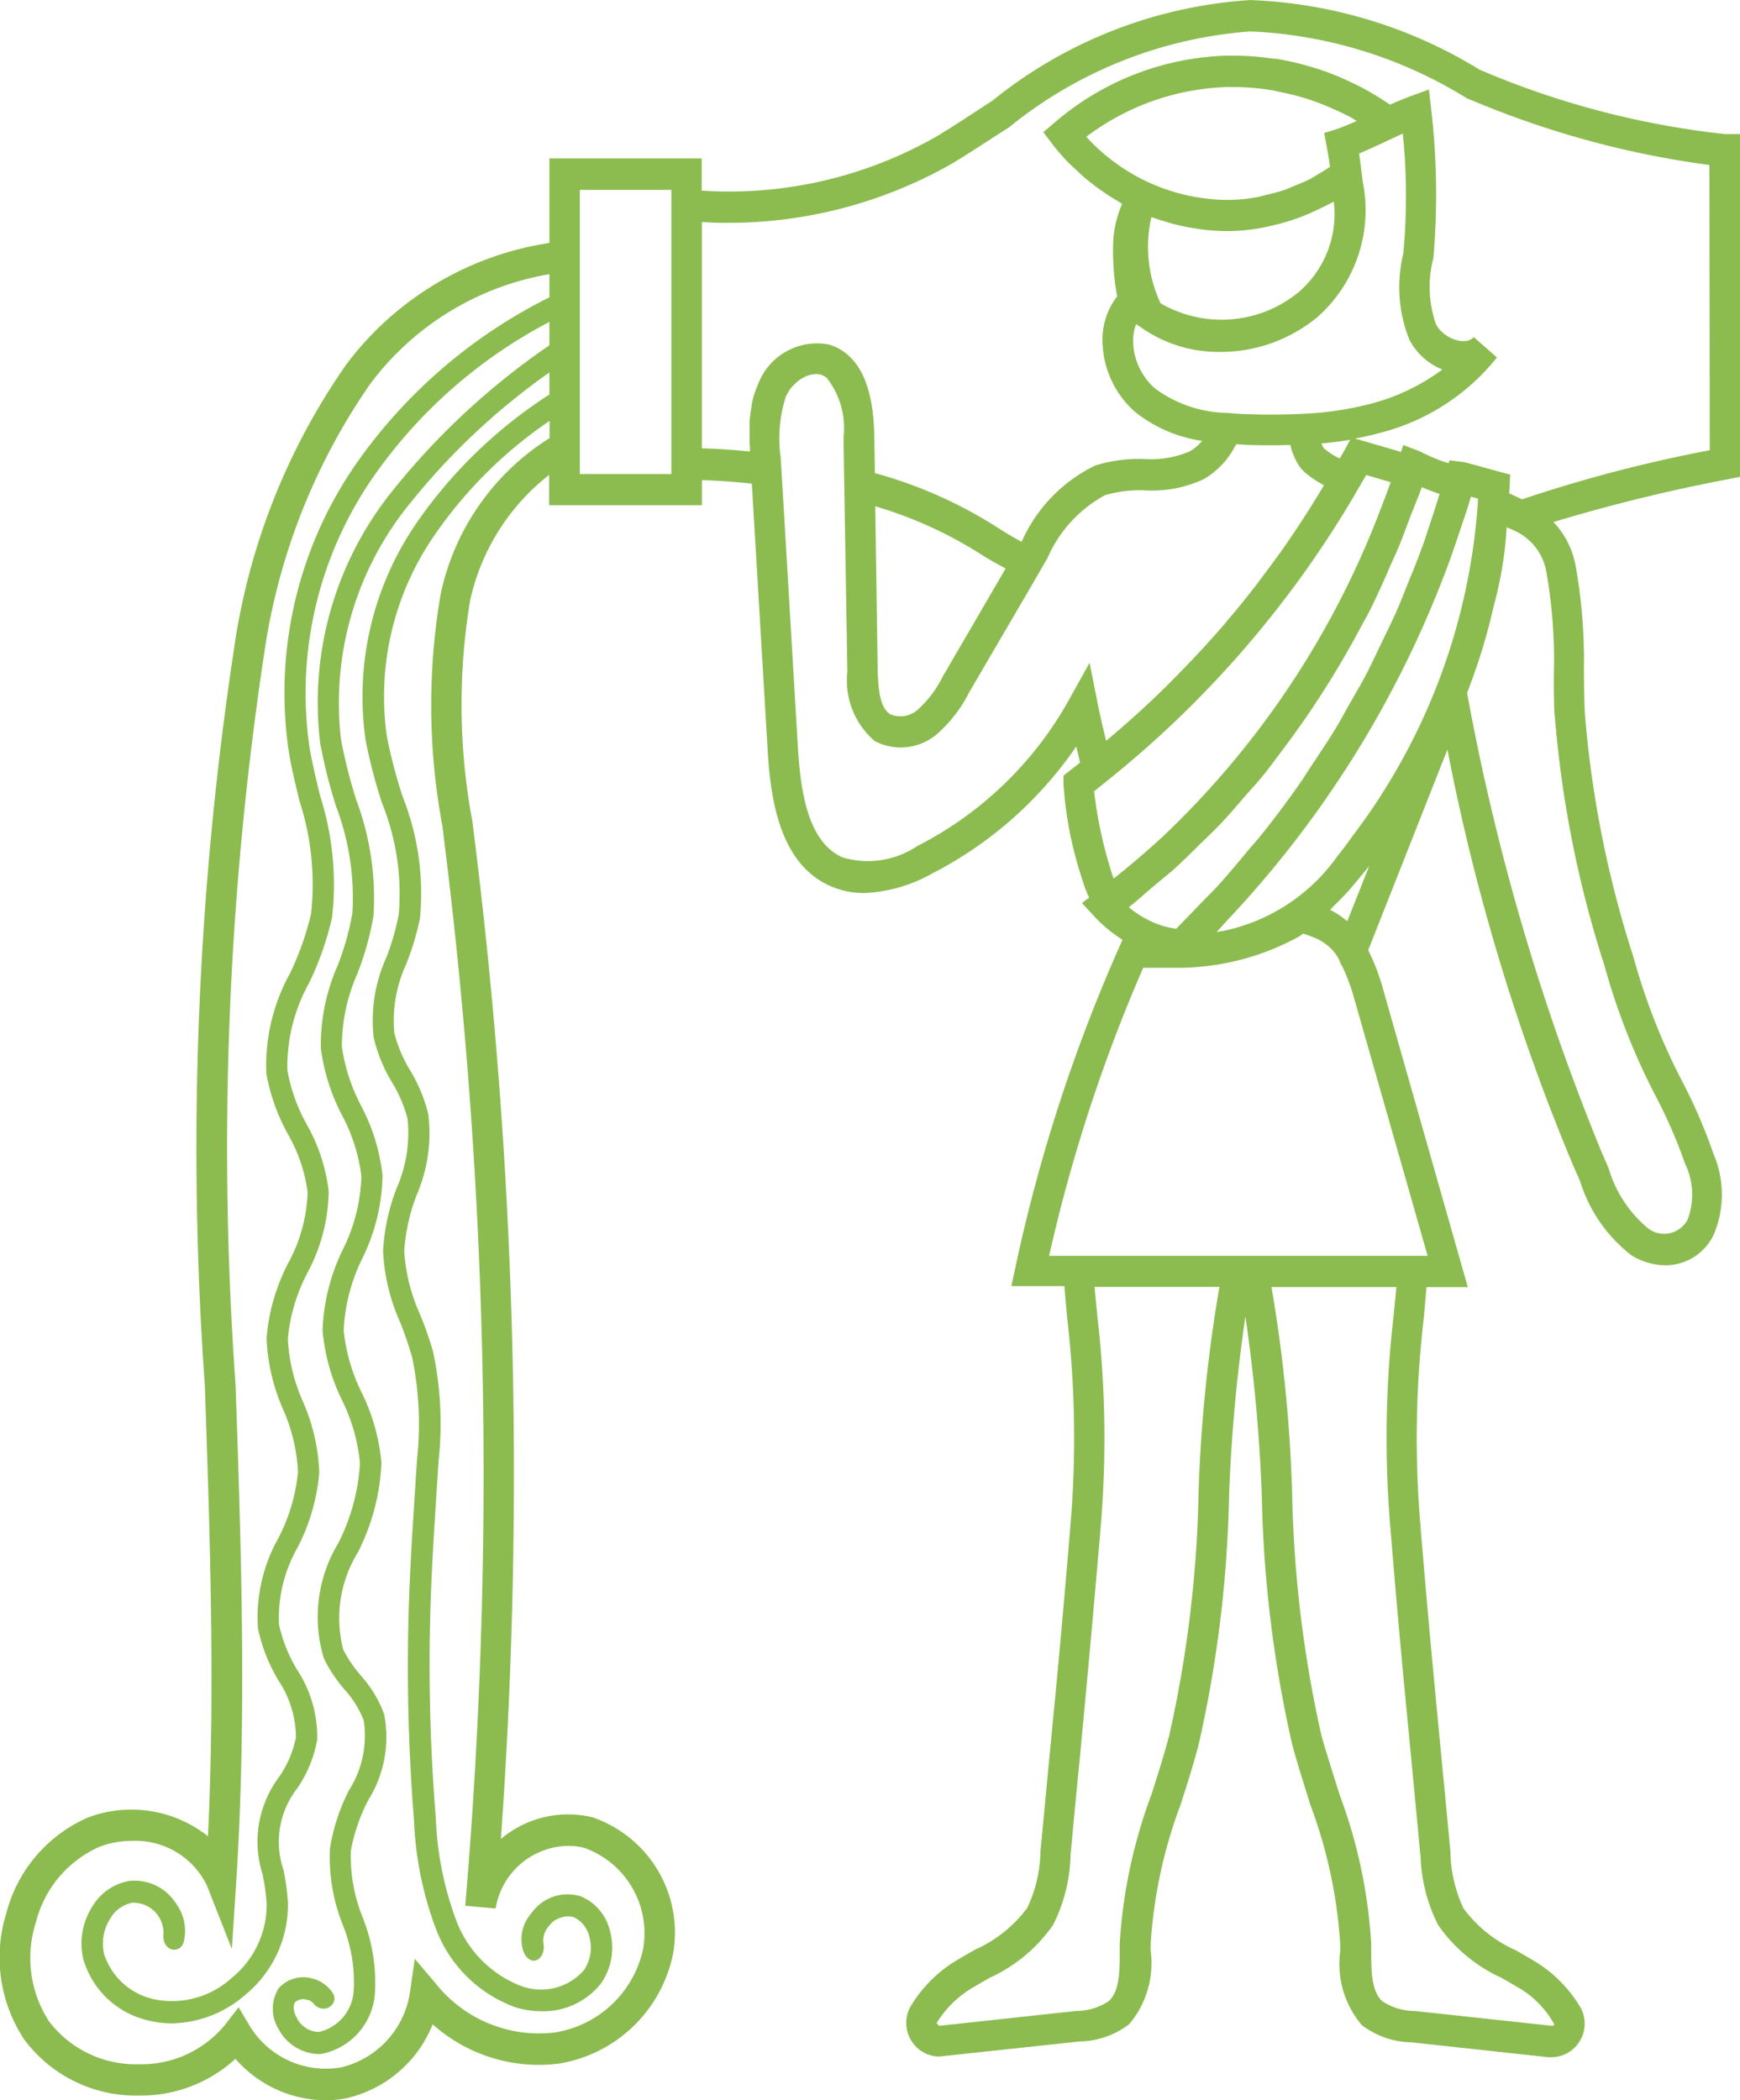<svg xmlns="http://www.w3.org/2000/svg" width="28.999" height="35.001" viewBox="0 0 28.999 35.001">
  <path id="h11" d="M24.66,1.16A7.849,7.849,0,0,0,20.84,0a7.6,7.6,0,0,0-4.3,1.677c-.308.2-.614.405-.925.593a6.97,6.97,0,0,1-3.919.906V2.639H9.157V4.048A5.2,5.2,0,0,0,5.773,6.072,10.977,10.977,0,0,0,3.9,10.817a55.67,55.67,0,0,0-.485,12.275c.084,2.468.172,5.011.052,7.508a2.055,2.055,0,0,0-2-.313,2.393,2.393,0,0,0-1.362,1.6,2.476,2.476,0,0,0,.3,2.1,2.317,2.317,0,0,0,1.906.934,2.33,2.33,0,0,0,1.614-.612A2.009,2.009,0,0,0,5.424,35a1.754,1.754,0,0,0,.37-.039,2.04,2.04,0,0,0,1.418-1.227,2.656,2.656,0,0,0,2.107.654,2.322,2.322,0,0,0,1.9-1.832,2.03,2.03,0,0,0-1.347-2.273,1.736,1.736,0,0,0-1.523.362A85.568,85.568,0,0,0,7.9,13.9l-.024-.2a10.583,10.583,0,0,1-.041-3.687,3.641,3.641,0,0,1,1.318-2.1v.505H11.7V8c.254.007.53.027.831.059l.264,4.447c.051.862.217,1.9,1.054,2.263a1.365,1.365,0,0,0,.552.112,2.5,2.5,0,0,0,1.111-.312,6.538,6.538,0,0,0,2.426-2.13l.024.1.039.168c-.058.047-.116.094-.176.139l-.1.079v.133a6.325,6.325,0,0,0,.314,1.6,2.056,2.056,0,0,0,.113.3l-.118.09.2.217a2.358,2.358,0,0,0,.475.395,27.1,27.1,0,0,0-1.784,5.453l-.069.319h.884c.015.177.03.352.047.535a17.232,17.232,0,0,1,.052,3.472c-.133,1.614-.235,2.675-.338,3.734-.052.535-.1,1.07-.16,1.676a2.272,2.272,0,0,1-.22.945,2.192,2.192,0,0,1-.867.694c-.083.047-.164.093-.245.142a2.235,2.235,0,0,0-.843.825.561.561,0,0,0,.016.539.551.551,0,0,0,.473.277l2.335-.251a1.4,1.4,0,0,0,.829-.288,1.568,1.568,0,0,0,.359-1.227V32.4a8,8,0,0,1,.5-2.33c.107-.333.213-.667.3-1a20.512,20.512,0,0,0,.507-4.153,27.567,27.567,0,0,1,.272-2.979,27.569,27.569,0,0,1,.273,2.979,20.459,20.459,0,0,0,.507,4.154c.089.336.2.67.3,1a8,8,0,0,1,.5,2.33v.117a1.575,1.575,0,0,0,.359,1.228,1.405,1.405,0,0,0,.829.288l2.277.248.059,0a.552.552,0,0,0,.473-.277.559.559,0,0,0,.015-.539,2.228,2.228,0,0,0-.843-.825c-.08-.049-.162-.095-.245-.142a2.192,2.192,0,0,1-.867-.694,2.3,2.3,0,0,1-.22-.945c-.056-.6-.107-1.134-.159-1.667-.1-1.062-.206-2.124-.338-3.743a17.139,17.139,0,0,1,.051-3.469c.018-.182.032-.356.047-.531h.689l-1.406-4.945a3.709,3.709,0,0,0-.254-.672l1.32-3.343a35.156,35.156,0,0,0,2.1,6.942c.038.083.074.167.111.253a2.5,2.5,0,0,0,.851,1.23,1.091,1.091,0,0,0,.571.17.892.892,0,0,0,.8-.5,1.711,1.711,0,0,0,0-1.359,8.8,8.8,0,0,0-.524-1.214,10.562,10.562,0,0,1-.81-2.068,17.871,17.871,0,0,1-.809-4.062c-.01-.233-.013-.467-.016-.7a8.925,8.925,0,0,0-.139-1.763,1.429,1.429,0,0,0-.368-.72,28.213,28.213,0,0,1,2.9-.712L29,7.946V2.233h-.254A14.293,14.293,0,0,1,24.66,1.16ZM9.157,4.954A8.613,8.613,0,0,0,5.934,7.731a6.693,6.693,0,0,0-1.119,4.8c.046.275.113.552.178.819a4.5,4.5,0,0,1,.193,1.873,4.778,4.778,0,0,1-.354,1,3.186,3.186,0,0,0-.393,1.661A3.238,3.238,0,0,0,4.8,18.9a2.631,2.631,0,0,1,.328.971A2.647,2.647,0,0,1,4.8,21.057,3.26,3.26,0,0,0,4.444,22.3a3.248,3.248,0,0,0,.273,1.182,2.909,2.909,0,0,1,.25,1.044,3,3,0,0,1-.33,1.112A2.688,2.688,0,0,0,4.3,27.132,2.808,2.808,0,0,0,4.639,28a1.729,1.729,0,0,1,.294.951,1.742,1.742,0,0,1-.283.663,1.8,1.8,0,0,0-.273,1.62,3.611,3.611,0,0,1,.068.486,1.572,1.572,0,0,1-.585,1.243,1.474,1.474,0,0,1-1.3.351,1.122,1.122,0,0,1-.827-.762.778.778,0,0,1,.109-.586.541.541,0,0,1,.365-.258.5.5,0,0,1,.517.531c-.016.289.278.323.336.131a.761.761,0,0,0-.121-.643.818.818,0,0,0-.786-.382.894.894,0,0,0-.608.417,1.15,1.15,0,0,0-.158.877,1.465,1.465,0,0,0,1.088,1.031,1.572,1.572,0,0,0,.387.048,1.905,1.905,0,0,0,1.221-.471A1.944,1.944,0,0,0,4.8,31.7a3.915,3.915,0,0,0-.074-.538,1.449,1.449,0,0,1,.227-1.358,2.055,2.055,0,0,0,.334-.813,2.028,2.028,0,0,0-.336-1.168,2.513,2.513,0,0,1-.3-.75,2.379,2.379,0,0,1,.308-1.283,3.3,3.3,0,0,0,.363-1.255,3.234,3.234,0,0,0-.274-1.183,2.914,2.914,0,0,1-.25-1.044,2.947,2.947,0,0,1,.328-1.1,2.961,2.961,0,0,0,.353-1.356,2.946,2.946,0,0,0-.365-1.113,2.907,2.907,0,0,1-.323-.9,2.864,2.864,0,0,1,.364-1.464,5.084,5.084,0,0,0,.38-1.086,4.866,4.866,0,0,0-.2-2.032c-.063-.261-.129-.532-.174-.793A6.315,6.315,0,0,1,6.226,7.942,8.211,8.211,0,0,1,9.157,5.364v.39a12.052,12.052,0,0,0-2.595,2.4,5.624,5.624,0,0,0-1.224,4.236A8.791,8.791,0,0,0,5.6,13.431a4.3,4.3,0,0,1,.274,1.781,4.443,4.443,0,0,1-.249.885,3.294,3.294,0,0,0-.277,1.371A3.331,3.331,0,0,0,5.7,18.582,2.912,2.912,0,0,1,6.024,19.6a2.923,2.923,0,0,1-.308,1.22,3.317,3.317,0,0,0-.339,1.352,3.3,3.3,0,0,0,.329,1.171A3,3,0,0,1,6,24.382a3.372,3.372,0,0,1-.359,1.33A2.372,2.372,0,0,0,5.4,27.639a2.427,2.427,0,0,0,.339.511,1.651,1.651,0,0,1,.324.52,1.686,1.686,0,0,1-.246,1.163A3.279,3.279,0,0,0,5.5,30.8a3.065,3.065,0,0,0,.212,1.273,2.548,2.548,0,0,1,.183,1.111.751.751,0,0,1-.577.677.417.417,0,0,1-.367-.229c-.029-.05-.086-.18-.033-.265a.2.2,0,0,1,.189-.044.184.184,0,0,1,.108.052c.172.225.456.019.327-.17a.582.582,0,0,0-.36-.241.549.549,0,0,0-.537.169.644.644,0,0,0,0,.682.777.777,0,0,0,.656.414h.047a1.107,1.107,0,0,0,.9-.992,2.927,2.927,0,0,0-.2-1.278,2.745,2.745,0,0,1-.2-1.115,2.974,2.974,0,0,1,.292-.849,1.983,1.983,0,0,0,.263-1.431,1.99,1.99,0,0,0-.388-.642,2.163,2.163,0,0,1-.293-.431,2.09,2.09,0,0,1,.247-1.628,3.627,3.627,0,0,0,.389-1.487,3.315,3.315,0,0,0-.329-1.17,3,3,0,0,1-.3-1.037,3.019,3.019,0,0,1,.311-1.2,3.229,3.229,0,0,0,.336-1.383,3.225,3.225,0,0,0-.355-1.156,3.049,3.049,0,0,1-.322-.988,3,3,0,0,1,.257-1.215,4.84,4.84,0,0,0,.269-.962,4.655,4.655,0,0,0-.287-1.938,8.482,8.482,0,0,1-.253-1A5.256,5.256,0,0,1,6.842,8.378,11.3,11.3,0,0,1,9.157,6.206v.368A7.837,7.837,0,0,0,6.942,8.716a5.105,5.105,0,0,0-.849,3.611,8.707,8.707,0,0,0,.276,1.059,4.035,4.035,0,0,1,.277,1.855,4.265,4.265,0,0,1-.2.7,2.549,2.549,0,0,0-.218,1.345,2.572,2.572,0,0,0,.3.739,2.277,2.277,0,0,1,.266.62,2.288,2.288,0,0,1-.181,1.151,3.42,3.42,0,0,0-.228,1.054,3.288,3.288,0,0,0,.286,1.187,6.141,6.141,0,0,1,.2.586,5.51,5.51,0,0,1,.079,1.711l-.038.591c-.033.509-.065,1.018-.086,1.528A32.1,32.1,0,0,0,6.9,30.324a5.775,5.775,0,0,0,.364,1.813A2.226,2.226,0,0,0,8.6,33.453a1.448,1.448,0,0,0,.424.063,1.225,1.225,0,0,0,.993-.463,1.041,1.041,0,0,0,.147-.885.824.824,0,0,0-.482-.566.732.732,0,0,0-.825.282.646.646,0,0,0-.129.645c.131.286.382.1.329-.149a.352.352,0,0,1,.08-.268.4.4,0,0,1,.42-.166.468.468,0,0,1,.264.324.669.669,0,0,1-.087.56A.95.95,0,0,1,8.7,33.1a1.87,1.87,0,0,1-1.1-1.11,5.48,5.48,0,0,1-.336-1.7,31.545,31.545,0,0,1-.077-3.828c.02-.507.053-1.014.085-1.52l.038-.592a5.774,5.774,0,0,0-.092-1.829A5.934,5.934,0,0,0,7,21.9a3.019,3.019,0,0,1-.262-1.052,3.142,3.142,0,0,1,.209-.938,2.593,2.593,0,0,0,.192-1.344,2.579,2.579,0,0,0-.3-.725,2.293,2.293,0,0,1-.267-.63,2.263,2.263,0,0,1,.2-1.148A4.6,4.6,0,0,0,7,15.305a4.369,4.369,0,0,0-.288-2.03,8.331,8.331,0,0,1-.265-1.012,4.725,4.725,0,0,1,.792-3.34,7.3,7.3,0,0,1,1.921-1.91V7.3A4.061,4.061,0,0,0,7.345,9.9a10.978,10.978,0,0,0,.031,3.877l.024.2a85.024,85.024,0,0,1,.355,17.78h0l.506.047a1.245,1.245,0,0,1,1.215-1.044,1.024,1.024,0,0,1,.267.035,1.511,1.511,0,0,1,.978,1.675,1.79,1.79,0,0,1-1.476,1.4,2.2,2.2,0,0,1-1.969-.8l-.362-.428-.081.562a1.517,1.517,0,0,1-1.141,1.246,1.486,1.486,0,0,1-1.525-.682l-.189-.319-.226.292a1.8,1.8,0,0,1-1.437.658,1.816,1.816,0,0,1-1.5-.719A1.942,1.942,0,0,1,.6,32.032a1.871,1.871,0,0,1,1.056-1.255,1.493,1.493,0,0,1,.544-.1,1.321,1.321,0,0,1,1.25.746l.415,1.055.074-1.136c.177-2.749.081-5.555-.012-8.268A55.2,55.2,0,0,1,4.4,10.917,10.5,10.5,0,0,1,6.169,6.4,4.718,4.718,0,0,1,9.157,4.568ZM11.19,7.733V7.9H9.665V3.163H11.19Zm6.97,3.31-.333.6a6.025,6.025,0,0,1-2.54,2.456,1.477,1.477,0,0,1-1.242.189c-.58-.253-.7-1.1-.745-1.813L13.042,8.12h0l-.031-.508a2.257,2.257,0,0,1,.086-1,.717.717,0,0,1,.1-.163c.012-.014.026-.024.038-.037a.625.625,0,0,1,.1-.088c.015-.011.031-.018.046-.027a.467.467,0,0,1,.106-.046.3.3,0,0,1,.052-.011.313.313,0,0,1,.133,0,.349.349,0,0,1,.105.054,1.348,1.348,0,0,1,.284.976l0,.179.062,3.744a1.329,1.329,0,0,0,.455,1.155.931.931,0,0,0,1.02-.1,2.294,2.294,0,0,0,.553-.707L17.215,9.72h0l.245-.424A2.171,2.171,0,0,1,18.42,8.25a2.085,2.085,0,0,1,.659-.079,2.041,2.041,0,0,0,.977-.184,1.214,1.214,0,0,0,.28-.215c.016-.016.033-.031.048-.048a1.421,1.421,0,0,0,.207-.3c0-.008.01-.012.014-.02.069,0,.137.008.2.01.233.007.464.008.7,0a1.133,1.133,0,0,0,.089.246c.008.017.017.034.026.049a.578.578,0,0,0,.129.163,1.8,1.8,0,0,0,.307.208l.01.007c-.02.033-.041.066-.06.1-.215.354-.441.7-.683,1.042-.027.037-.056.074-.083.112-.247.339-.5.67-.776.99l-.046.057c-.275.322-.565.629-.862.929-.046.046-.091.093-.138.139-.29.285-.591.558-.9.82l-.083.068c-.049-.208-.1-.417-.141-.627ZM14.588,8.436a6.94,6.94,0,0,1,1.8.825c.125.079.249.144.373.212l-1.048,1.8a1.856,1.856,0,0,1-.42.556.437.437,0,0,1-.454.074c-.176-.11-.2-.424-.21-.716Zm7.482-6.22.041.221c.022.117.04.23.056.342-.055.037-.11.072-.167.105s-.111.068-.169.1c-.084.042-.171.078-.257.112-.057.024-.113.05-.171.07-.1.033-.194.056-.291.079-.051.012-.1.028-.152.038a2.814,2.814,0,0,1-.448.047h-.07a2.987,2.987,0,0,1-.4-.03,3.207,3.207,0,0,1-.913-.269,3.244,3.244,0,0,1-1.024-.752,4.1,4.1,0,0,1,2.361-.83h.1a3.958,3.958,0,0,1,.6.049c.063.009.124.025.187.038a4.007,4.007,0,0,1,.4.1c.07.021.139.046.208.071.123.045.243.1.362.153.065.032.131.062.2.1.03.017.058.038.087.055-.1.047-.21.092-.322.132Zm-.436,2.66a2.024,2.024,0,0,1-2.292.176,2.232,2.232,0,0,1-.208-.935,2.209,2.209,0,0,1,.056-.5l.058.019c.041.015.081.027.122.04.077.024.155.047.233.067l.127.029q.123.025.246.042c.037.006.074.012.112.016a3.5,3.5,0,0,0,.354.02h.082a3.34,3.34,0,0,0,.5-.053c.052-.008.1-.023.155-.034.114-.025.227-.055.339-.091.058-.019.115-.04.172-.061.108-.042.213-.089.318-.14.052-.025.1-.049.155-.077.022-.013.045-.021.067-.034A1.715,1.715,0,0,1,21.634,4.876Zm-2.7.519.006.01L19,5.443a2.246,2.246,0,0,0,1.342.421,2.534,2.534,0,0,0,1.619-.584,2.379,2.379,0,0,0,.753-2.245l0,0-.02-.156-.041-.322c.151-.064.3-.133.444-.2l.233-.109.05-.023a10.238,10.238,0,0,1,.008,2,2.365,2.365,0,0,0,.1,1.432,1.072,1.072,0,0,0,.551.5,3.463,3.463,0,0,1-1.147.558,5.328,5.328,0,0,1-1.185.18c-.292.015-.585.017-.876.007-.118,0-.238-.011-.358-.021a2.1,2.1,0,0,1-1.225-.41,1.075,1.075,0,0,1-.362-.767A.746.746,0,0,1,18.939,5.395Zm3.569,1.932-.081.151c-.029.054-.061.108-.092.161a.2.2,0,0,1-.022-.009,1.293,1.293,0,0,1-.242-.159l-.011-.015a.15.15,0,0,1-.011-.022.219.219,0,0,1-.017-.037.069.069,0,0,0,0-.008C22.2,7.373,22.356,7.353,22.508,7.327ZM18.561,14.64c-.015-.039-.029-.081-.042-.127a7.131,7.131,0,0,1-.283-1.327l.091-.075.113-.09a17.362,17.362,0,0,0,4.119-4.743l.174-.3.037-.063.408.119q-.084.237-.176.47a14.688,14.688,0,0,1-3.615,5.43C19.121,14.18,18.845,14.415,18.561,14.64Zm4.746-5.516c.068-.161.127-.328.19-.493s.137-.337.2-.512l.035.014q.119.049.249.093l.012.005c-.046.151-.095.3-.144.449s-.1.316-.159.471c-.07.193-.148.382-.226.572-.06.149-.117.3-.182.447-.085.193-.179.382-.271.572-.067.139-.131.279-.2.416-.1.2-.215.39-.325.583-.07.124-.136.25-.21.372-.134.222-.278.437-.423.653-.058.088-.112.178-.172.264q-.311.447-.651.873c-.072.091-.151.176-.225.265-.159.191-.317.383-.485.567-.1.113-.211.219-.317.328-.134.139-.266.279-.4.414-.041-.007-.082-.013-.122-.023s-.058-.012-.086-.021a1.531,1.531,0,0,1-.24-.094l-.015-.007-.012-.007a1.765,1.765,0,0,1-.315-.207c.13-.1.252-.213.378-.32s.243-.2.36-.3c.154-.138.3-.284.447-.429.11-.108.223-.213.33-.325.14-.148.273-.3.407-.459.105-.12.214-.236.315-.36s.218-.286.327-.43a15.255,15.255,0,0,0,1.294-2.028c.054-.1.112-.2.163-.3.1-.2.188-.4.279-.6C23.172,9.419,23.244,9.274,23.307,9.124ZM19.976,24.883a20.072,20.072,0,0,1-.491,4.045c-.086.327-.191.652-.294.977a8.55,8.55,0,0,0-.529,2.488v.123c0,.329,0,.669-.185.833a.992.992,0,0,1-.548.163l-2.278.247,0,.262v-.262l-.04-.045a1.738,1.738,0,0,1,.649-.619c.077-.046.156-.091.235-.136a2.607,2.607,0,0,0,1.056-.88,2.724,2.724,0,0,0,.292-1.168c.056-.6.107-1.14.16-1.674.1-1.061.2-2.124.338-3.742a17.64,17.64,0,0,0-.052-3.568c-.016-.165-.032-.324-.046-.482l2.081,0A24.793,24.793,0,0,0,19.976,24.883Zm3.7,6.028a2.726,2.726,0,0,0,.293,1.168,2.6,2.6,0,0,0,1.055.88c.079.045.158.09.235.136a1.609,1.609,0,0,1,.647.641.047.047,0,0,1-.037.023l-2.283-.247a.989.989,0,0,1-.547-.163c-.183-.165-.184-.5-.185-.835l0-.121a8.517,8.517,0,0,0-.528-2.488c-.1-.325-.208-.65-.3-.977a20.143,20.143,0,0,1-.49-4.045,24.644,24.644,0,0,0-.344-3.435l2.081,0c-.014.156-.03.314-.046.478a17.713,17.713,0,0,0-.051,3.566c.132,1.623.236,2.687.339,3.752C23.565,29.778,23.617,30.309,23.672,30.911Zm.118-9.984-3.234,0h0l-3.074,0a26.66,26.66,0,0,1,1.568-4.8l.533,0a4.2,4.2,0,0,0,2.082-.531c.017-.013.034-.026.049-.039a1.363,1.363,0,0,1,.16.058.962.962,0,0,1,.1.042.922.922,0,0,1,.237.182,1.088,1.088,0,0,1,.1.145h0l.041.1.006,0a3.254,3.254,0,0,1,.215.579Zm-1.338-5.578-.019-.012a1.526,1.526,0,0,0-.251-.168.14.14,0,0,1-.016-.01c.022-.02.041-.043.062-.064.081-.079.161-.16.238-.245.034-.037.068-.078.1-.116.066-.078.132-.159.2-.242.016-.022.034-.041.051-.063Zm.074-1.4c-.077.11-.155.213-.234.31a3.1,3.1,0,0,1-1.887,1.249l-.133.023c.071-.073.136-.151.206-.224a17.518,17.518,0,0,0,3.613-5.788c.079-.207.15-.415.22-.625s.142-.409.2-.618l.116.032,0,.072A10.349,10.349,0,0,1,22.526,13.953Zm3.381-2.047a18.3,18.3,0,0,0,.829,4.185,11.127,11.127,0,0,0,.845,2.159,8.421,8.421,0,0,1,.5,1.147,1.18,1.18,0,0,1,.042.93.442.442,0,0,1-.664.143,2.062,2.062,0,0,1-.651-.993c-.038-.09-.076-.179-.115-.265a38.334,38.334,0,0,1-2.245-7.659c.01-.026.018-.053.028-.079a9.913,9.913,0,0,0,.419-1.385,6.281,6.281,0,0,0,.212-1.3c.041.019.089.036.13.058a.926.926,0,0,1,.531.682,8.466,8.466,0,0,1,.127,1.657C25.893,11.427,25.9,11.667,25.907,11.906Zm2.585-4.4a23.464,23.464,0,0,0-3.129.819c-.069-.034-.14-.066-.213-.1,0-.034.005-.068.006-.1l.01-.212-.757-.207-.255-.032-.013.048c-.032-.01-.066-.02-.1-.031s-.058-.021-.087-.033a2.781,2.781,0,0,1-.29-.132l-.279-.107-.038.115-.766-.223c.152-.028.3-.062.437-.1a3.629,3.629,0,0,0,1.927-1.251l-.386-.339c-.142.158-.512.017-.629-.213A1.882,1.882,0,0,1,23.89,4.3a12.321,12.321,0,0,0-.037-2.483l-.037-.326-.3.109c-.12.044-.234.092-.346.142-.014-.009-.03-.016-.044-.026a4.677,4.677,0,0,0-.529-.309l-.076-.036a4.657,4.657,0,0,0-.575-.23l-.065-.019a4.862,4.862,0,0,0-.618-.145c-.014,0-.028,0-.042,0a4.521,4.521,0,0,0-.657-.051h-.108A4.6,4.6,0,0,0,17.579,2.04l-.19.162.153.2a3.469,3.469,0,0,0,.27.312c.031.032.066.062.1.093.068.066.136.129.209.189.041.034.084.065.127.1.069.052.14.1.213.151.047.03.094.059.142.087s.066.043.1.062a1.806,1.806,0,0,0-.152.735,4.275,4.275,0,0,0,.068.807,1.178,1.178,0,0,0-.243.771,1.6,1.6,0,0,0,.55,1.161,2.323,2.323,0,0,0,1.109.476.736.736,0,0,1-.213.178,1.64,1.64,0,0,1-.75.124,2.486,2.486,0,0,0-.817.108,2.563,2.563,0,0,0-1.228,1.273v0c-.12-.066-.242-.137-.363-.214a7.444,7.444,0,0,0-2.082-.932l-.01-.624c-.015-.86-.269-1.371-.754-1.518a1.049,1.049,0,0,0-1.182.66,1.609,1.609,0,0,0-.1.3c-.007.036-.01.072-.016.108-.01.068-.021.134-.026.2,0,.043,0,.084,0,.126,0,.061,0,.122,0,.181s0,.086.005.13c0,.025,0,.052,0,.077-.281-.028-.546-.046-.8-.053V3.7a7.527,7.527,0,0,0,4.176-.979c.317-.192.628-.4.942-.6A7.213,7.213,0,0,1,20.84.523a7.446,7.446,0,0,1,3.6,1.109,15.451,15.451,0,0,0,4.05,1.117Z" transform="translate(-0.001 0.001)" fill="#8cbc50" fill-rule="evenodd"/>
</svg>
